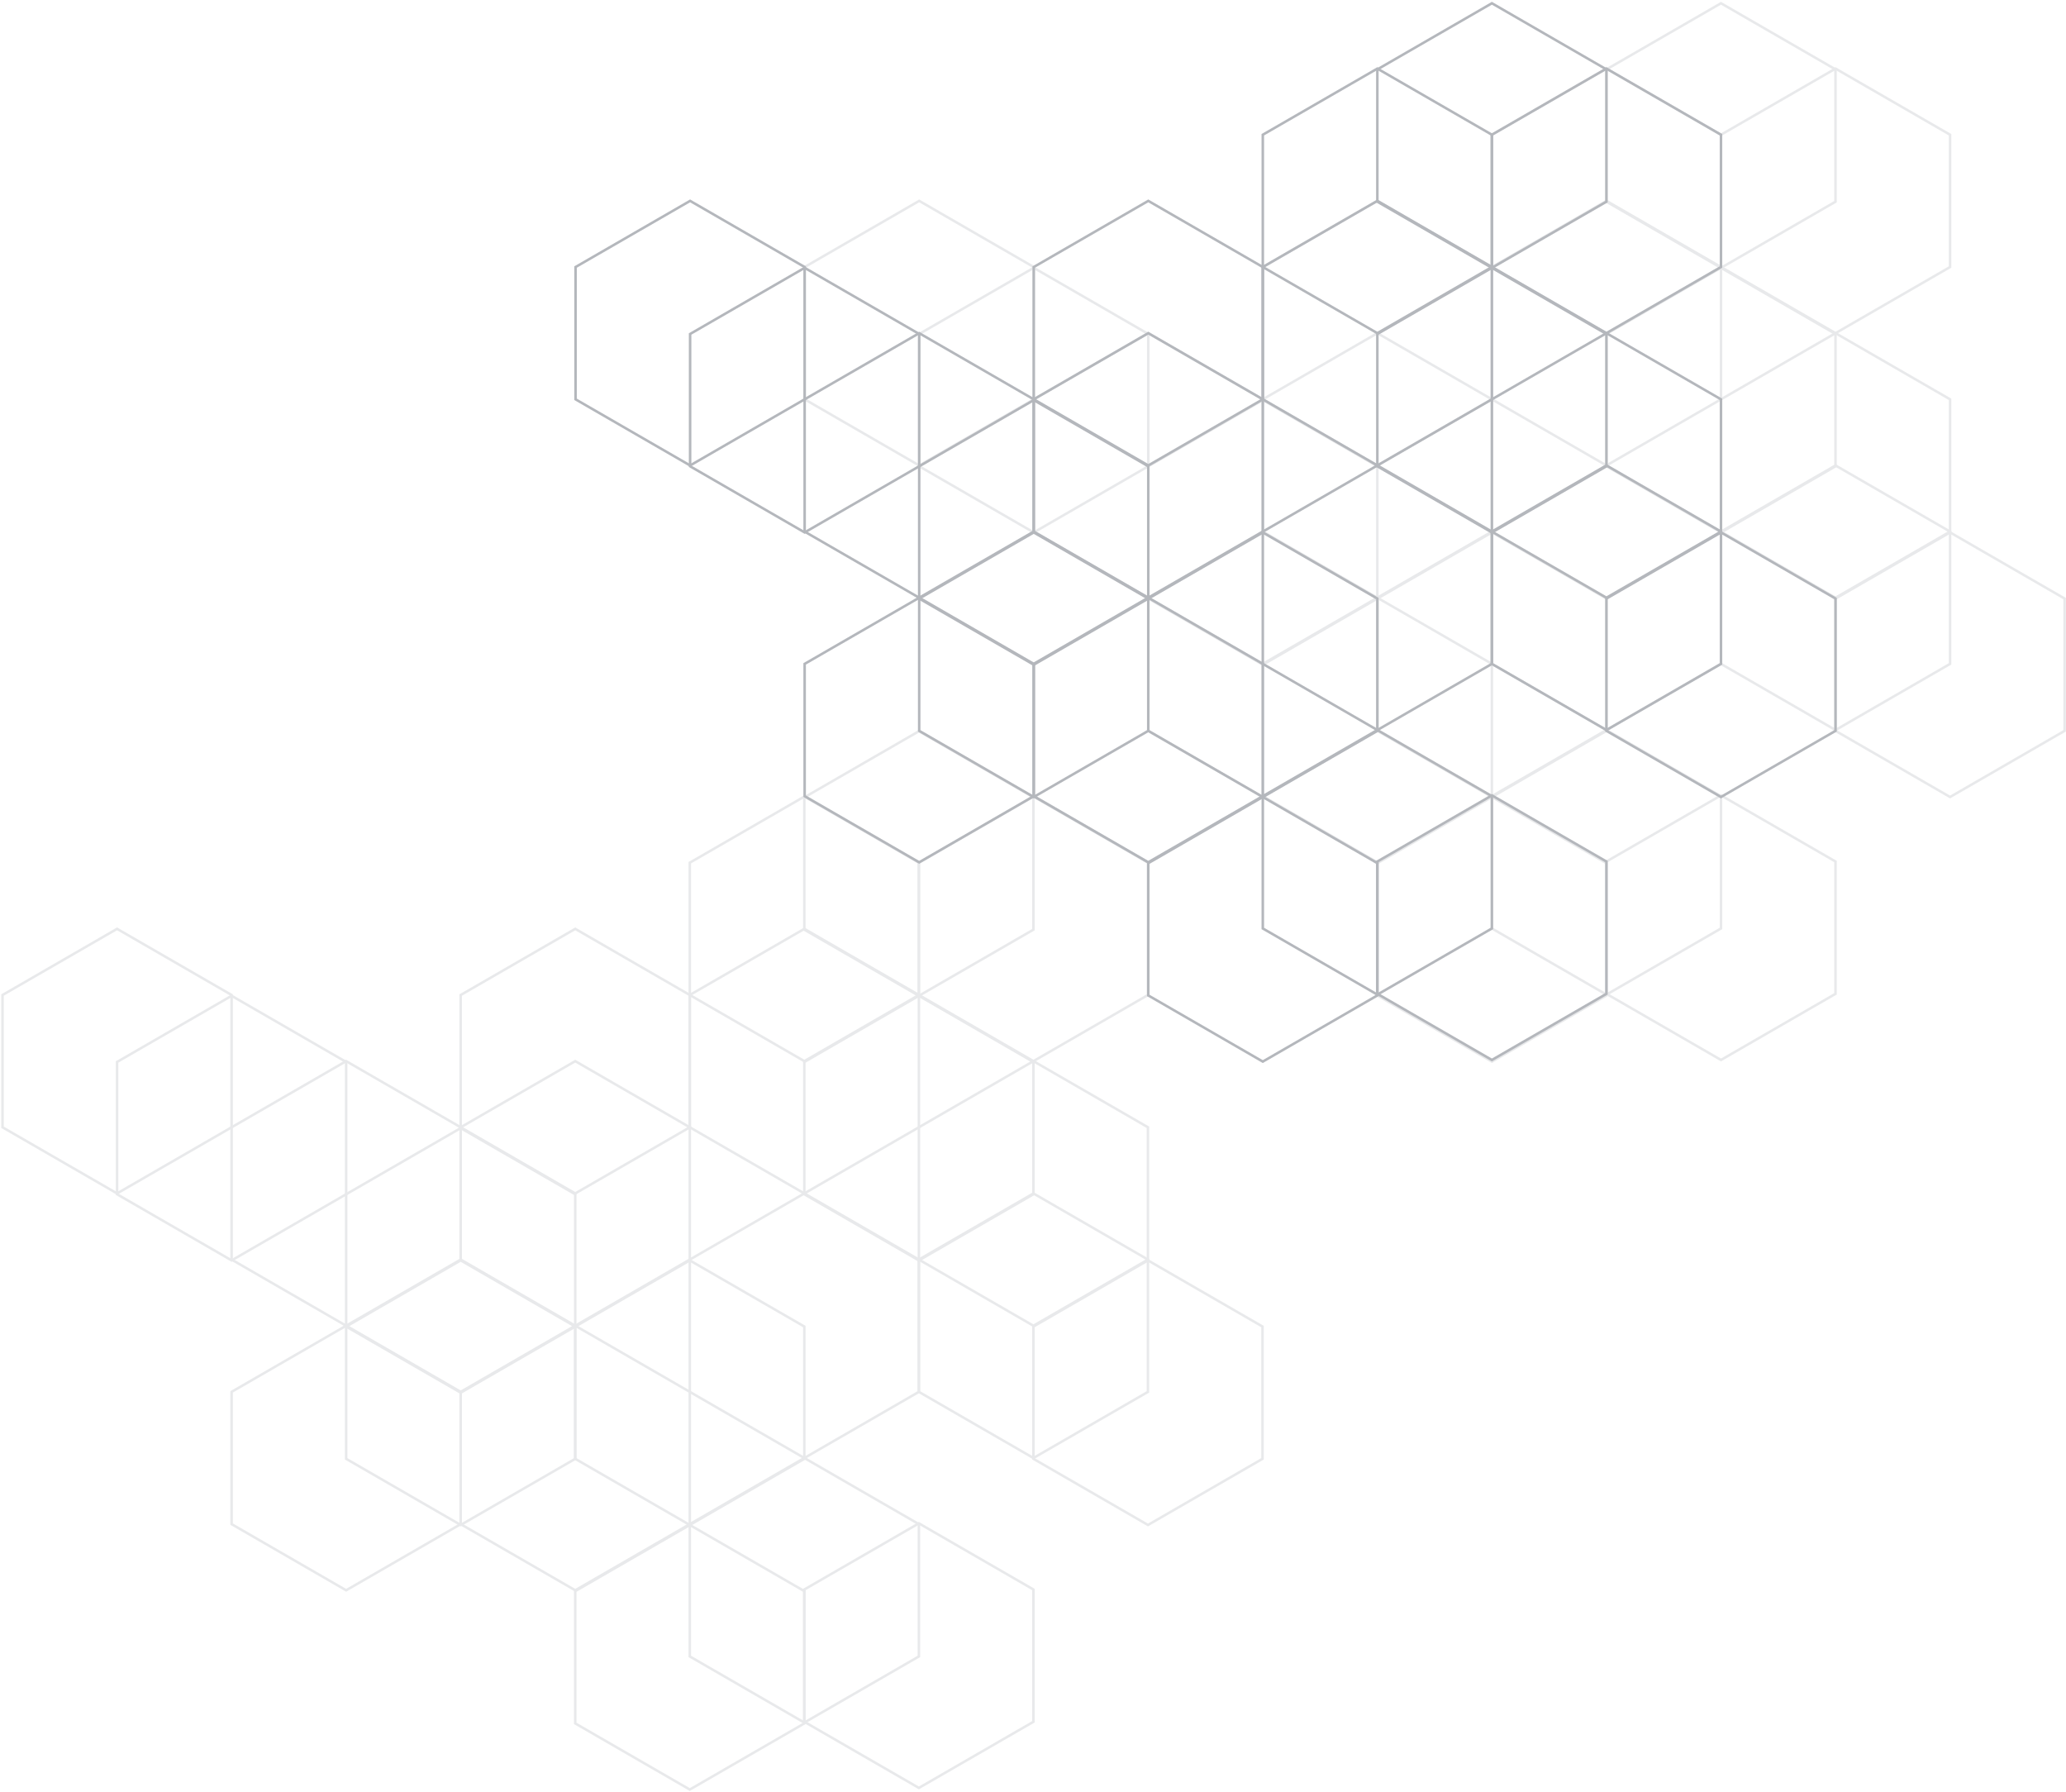 <svg width="821" height="712" viewBox="0 0 821 712" fill="none" xmlns="http://www.w3.org/2000/svg">
<g opacity="0.3">
<g opacity="0.3">
<path d="M729.412 132.692V185.254L683.894 211.534L638.375 185.254V132.692L683.894 106.412L729.412 132.692Z" stroke="#020C1E" stroke-miterlimit="10"/>
<path d="M683.894 211.213V263.767L638.375 290.048L592.857 263.767V211.213L638.375 184.932L683.894 211.213Z" stroke="#020C1E" stroke-miterlimit="10"/>
<path d="M592.857 263.76V316.322L547.338 342.602L501.82 316.322V263.76L547.338 237.479L592.857 263.76Z" stroke="#020C1E" stroke-miterlimit="10"/>
<path d="M592.857 158.651V211.213L547.338 237.486L501.82 211.213V158.651L547.338 132.371L592.857 158.651Z" stroke="#020C1E" stroke-miterlimit="10"/>
<path d="M547.338 237.814V290.369L501.82 316.65L456.309 290.369V237.814L501.82 211.534L547.338 237.814Z" stroke="#020C1E" stroke-miterlimit="10"/>
<path d="M501.82 263.76V316.322L456.309 342.602L410.791 316.322V263.76L456.309 237.479L501.82 263.76Z" stroke="#020C1E" stroke-miterlimit="10"/>
<path d="M547.338 185.253V237.814L501.82 264.088L456.309 237.814V185.253L501.82 158.972L547.338 185.253Z" stroke="#020C1E" stroke-miterlimit="10"/>
<path d="M729.412 342.289V394.85L683.894 421.124L638.375 394.85V342.289L683.894 316.008L729.412 342.289Z" stroke="#020C1E" stroke-miterlimit="10"/>
<path d="M683.894 316.322V368.883L638.375 395.164L592.857 368.883V316.322L638.375 290.041L683.894 316.322Z" stroke="#020C1E" stroke-miterlimit="10"/>
<path d="M638.375 342.931V395.492L592.857 421.773L547.338 395.492V342.931L592.857 316.65L638.375 342.931Z" stroke="#020C1E" stroke-miterlimit="10"/>
<path d="M638.375 237.814V290.369L592.857 316.65L547.338 290.369V237.814L592.857 211.534L638.375 237.814Z" stroke="#020C1E" stroke-miterlimit="10"/>
<path d="M501.82 158.651V211.213L456.309 237.486L410.791 211.213V158.651L456.309 132.371L501.82 158.651Z" stroke="#020C1E" stroke-miterlimit="10"/>
<path d="M456.309 132.692V185.254L410.791 211.534L365.272 185.254V132.692L410.791 106.412L456.309 132.692Z" stroke="#020C1E" stroke-miterlimit="10"/>
<path d="M683.894 106.09V158.652L638.375 184.932L592.857 158.652V106.09L638.375 79.81L683.894 106.09Z" stroke="#020C1E" stroke-miterlimit="10"/>
<path d="M592.857 106.09V158.652L547.338 184.932L501.82 158.652V106.09L547.338 79.81L592.857 106.09Z" stroke="#020C1E" stroke-miterlimit="10"/>
<path d="M774.93 53.529V106.09L729.412 132.371L683.894 106.09V53.529L729.412 27.255L774.93 53.529Z" stroke="#020C1E" stroke-miterlimit="10"/>
<path d="M729.412 27.576V80.13L683.894 106.411L638.375 80.13V27.576L683.894 1.295L729.412 27.576Z" stroke="#020C1E" stroke-miterlimit="10"/>
<path d="M774.93 158.651V211.213L729.412 237.486L683.894 211.213V158.651L729.412 132.371L774.93 158.651Z" stroke="#020C1E" stroke-miterlimit="10"/>
<path d="M820.448 237.814V290.369L774.93 316.65L729.412 290.369V237.814L774.93 211.534L820.448 237.814Z" stroke="#020C1E" stroke-miterlimit="10"/>
<path d="M410.791 106.09V158.652L365.272 184.932L319.754 158.652V106.09L365.272 79.81L410.791 106.09Z" stroke="#020C1E" stroke-miterlimit="10"/>
<path d="M774.93 211.213V263.767L729.412 290.048L683.894 263.767V211.213L729.412 184.932L774.93 211.213Z" stroke="#020C1E" stroke-miterlimit="10"/>
<path d="M683.894 53.529V106.09L638.375 132.371L592.857 106.09V53.529L638.375 27.255L683.894 53.529Z" stroke="#020C1E" stroke-miterlimit="10"/>
</g>
<g opacity="0.3">
<path d="M410.665 421.919V474.481L365.147 500.761L319.628 474.481V421.919L365.147 395.639L410.665 421.919Z" stroke="#020C1E" stroke-miterlimit="10"/>
<path d="M365.146 500.44V552.995L319.628 579.275L274.11 552.995V500.44L319.628 474.16L365.146 500.44Z" stroke="#020C1E" stroke-miterlimit="10"/>
<path d="M274.11 552.988V605.549L228.592 631.83L183.073 605.549V552.988L228.592 526.707L274.11 552.988Z" stroke="#020C1E" stroke-miterlimit="10"/>
<path d="M274.11 447.879V500.44L228.592 526.721L183.073 500.44V447.879L228.592 421.598L274.11 447.879Z" stroke="#020C1E" stroke-miterlimit="10"/>
<path d="M228.592 527.042V579.596L183.073 605.877L137.555 579.596V527.042L183.073 500.761L228.592 527.042Z" stroke="#020C1E" stroke-miterlimit="10"/>
<path d="M183.073 552.988V605.549L137.555 631.83L92.037 605.549V552.988L137.555 526.707L183.073 552.988Z" stroke="#020C1E" stroke-miterlimit="10"/>
<path d="M228.592 474.481V527.042L183.073 553.316L137.555 527.042V474.481L183.073 448.2L228.592 474.481Z" stroke="#020C1E" stroke-miterlimit="10"/>
<path d="M410.665 631.516V684.077L365.147 710.351L319.628 684.077V631.516L365.147 605.235L410.665 631.516Z" stroke="#020C1E" stroke-miterlimit="10"/>
<path d="M365.146 605.549V658.111L319.628 684.391L274.11 658.111V605.549L319.628 579.269L365.146 605.549Z" stroke="#020C1E" stroke-miterlimit="10"/>
<path d="M319.628 632.158V684.72L274.11 711L228.592 684.72V632.158L274.11 605.877L319.628 632.158Z" stroke="#020C1E" stroke-miterlimit="10"/>
<path d="M319.628 527.042V579.596L274.11 605.877L228.592 579.596V527.042L274.11 500.761L319.628 527.042Z" stroke="#020C1E" stroke-miterlimit="10"/>
<path d="M183.073 447.879V500.44L137.555 526.721L92.037 500.44V447.879L137.555 421.598L183.073 447.879Z" stroke="#020C1E" stroke-miterlimit="10"/>
<path d="M137.555 421.919V474.481L92.037 500.761L46.519 474.481V421.919L92.037 395.639L137.555 421.919Z" stroke="#020C1E" stroke-miterlimit="10"/>
<path d="M365.146 395.318V447.879L319.628 474.16L274.11 447.879V395.318L319.628 369.037L365.146 395.318Z" stroke="#020C1E" stroke-miterlimit="10"/>
<path d="M274.11 395.318V447.879L228.592 474.16L183.073 447.879V395.318L228.592 369.037L274.11 395.318Z" stroke="#020C1E" stroke-miterlimit="10"/>
<path d="M456.183 342.756V395.318L410.665 421.598L365.147 395.318V342.756L410.665 316.482L456.183 342.756Z" stroke="#020C1E" stroke-miterlimit="10"/>
<path d="M410.665 316.804V369.358L365.147 395.639L319.628 369.358V316.804L365.147 290.523L410.665 316.804Z" stroke="#020C1E" stroke-miterlimit="10"/>
<path d="M456.183 447.879V500.44L410.665 526.721L365.147 500.44V447.879L410.665 421.598L456.183 447.879Z" stroke="#020C1E" stroke-miterlimit="10"/>
<path d="M501.701 527.042V579.596L456.183 605.877L410.665 579.596V527.042L456.183 500.761L501.701 527.042Z" stroke="#020C1E" stroke-miterlimit="10"/>
<path d="M92.037 395.318V447.879L46.518 474.16L1 447.879V395.318L46.518 369.037L92.037 395.318Z" stroke="#020C1E" stroke-miterlimit="10"/>
<path d="M456.183 500.44V552.995L410.665 579.275L365.147 552.995V500.44L410.665 474.16L456.183 500.44Z" stroke="#020C1E" stroke-miterlimit="10"/>
<path d="M365.146 342.756V395.318L319.628 421.598L274.11 395.318V342.756L319.628 316.482L365.146 342.756Z" stroke="#020C1E" stroke-miterlimit="10"/>
</g>
<path d="M638.375 132.692V185.254L592.857 211.534L547.339 185.254V132.692L592.857 106.412L638.375 132.692Z" stroke="#020C1E" stroke-miterlimit="10"/>
<path d="M592.857 211.213V263.767L547.339 290.048L501.821 263.767V211.213L547.339 184.932L592.857 211.213Z" stroke="#020C1E" stroke-miterlimit="10"/>
<path d="M501.82 263.76V316.322L456.309 342.602L410.791 316.322V263.76L456.309 237.479L501.82 263.76Z" stroke="#020C1E" stroke-miterlimit="10"/>
<path d="M501.82 158.651V211.213L456.309 237.486L410.791 211.213V158.651L456.309 132.371L501.82 158.651Z" stroke="#020C1E" stroke-miterlimit="10"/>
<path d="M456.31 237.814V290.369L410.791 316.65L365.273 290.369V237.814L410.791 211.534L456.31 237.814Z" stroke="#020C1E" stroke-miterlimit="10"/>
<path d="M410.791 263.76V316.322L365.272 342.602L319.754 316.322V263.76L365.272 237.479L410.791 263.76Z" stroke="#020C1E" stroke-miterlimit="10"/>
<path d="M456.31 185.253V237.814L410.791 264.088L365.273 237.814V185.253L410.791 158.972L456.31 185.253Z" stroke="#020C1E" stroke-miterlimit="10"/>
<path d="M638.375 342.289V394.85L592.857 421.124L547.339 394.85V342.289L592.857 316.008L638.375 342.289Z" stroke="#020C1E" stroke-miterlimit="10"/>
<path d="M592.857 316.322V368.883L547.339 395.164L501.821 368.883V316.322L547.339 290.041L592.857 316.322Z" stroke="#020C1E" stroke-miterlimit="10"/>
<path d="M547.339 342.931V395.492L501.82 421.773L456.309 395.492V342.931L501.82 316.65L547.339 342.931Z" stroke="#020C1E" stroke-miterlimit="10"/>
<path d="M547.339 237.814V290.369L501.82 316.65L456.309 290.369V237.814L501.82 211.534L547.339 237.814Z" stroke="#020C1E" stroke-miterlimit="10"/>
<path d="M410.791 158.651V211.213L365.272 237.486L319.754 211.213V158.651L365.272 132.371L410.791 158.651Z" stroke="#020C1E" stroke-miterlimit="10"/>
<path d="M365.273 132.692V185.254L319.754 211.534L274.236 185.254V132.692L319.754 106.412L365.273 132.692Z" stroke="#020C1E" stroke-miterlimit="10"/>
<path d="M592.857 106.09V158.652L547.339 184.932L501.821 158.652V106.09L547.339 79.81L592.857 106.09Z" stroke="#020C1E" stroke-miterlimit="10"/>
<path d="M501.82 106.09V158.652L456.309 184.932L410.791 158.652V106.09L456.309 79.81L501.82 106.09Z" stroke="#020C1E" stroke-miterlimit="10"/>
<path d="M683.894 53.529V106.09L638.376 132.371L592.857 106.09V53.529L638.376 27.255L683.894 53.529Z" stroke="#020C1E" stroke-miterlimit="10"/>
<path d="M638.375 27.576V80.13L592.857 106.411L547.339 80.13V27.576L592.857 1.295L638.375 27.576Z" stroke="#020C1E" stroke-miterlimit="10"/>
<path d="M683.894 158.651V211.213L638.376 237.486L592.857 211.213V158.651L638.376 132.371L683.894 158.651Z" stroke="#020C1E" stroke-miterlimit="10"/>
<path d="M729.412 237.814V290.369L683.894 316.65L638.375 290.369V237.814L683.894 211.534L729.412 237.814Z" stroke="#020C1E" stroke-miterlimit="10"/>
<path d="M319.754 106.09V158.652L274.236 184.932L228.718 158.652V106.09L274.236 79.81L319.754 106.09Z" stroke="#020C1E" stroke-miterlimit="10"/>
<path d="M683.894 211.213V263.767L638.376 290.048L592.857 263.767V211.213L638.376 184.932L683.894 211.213Z" stroke="#020C1E" stroke-miterlimit="10"/>
<path d="M592.857 53.529V106.09L547.339 132.371L501.821 106.09V53.529L547.339 27.255L592.857 53.529Z" stroke="#020C1E" stroke-miterlimit="10"/>
</g>
</svg>
